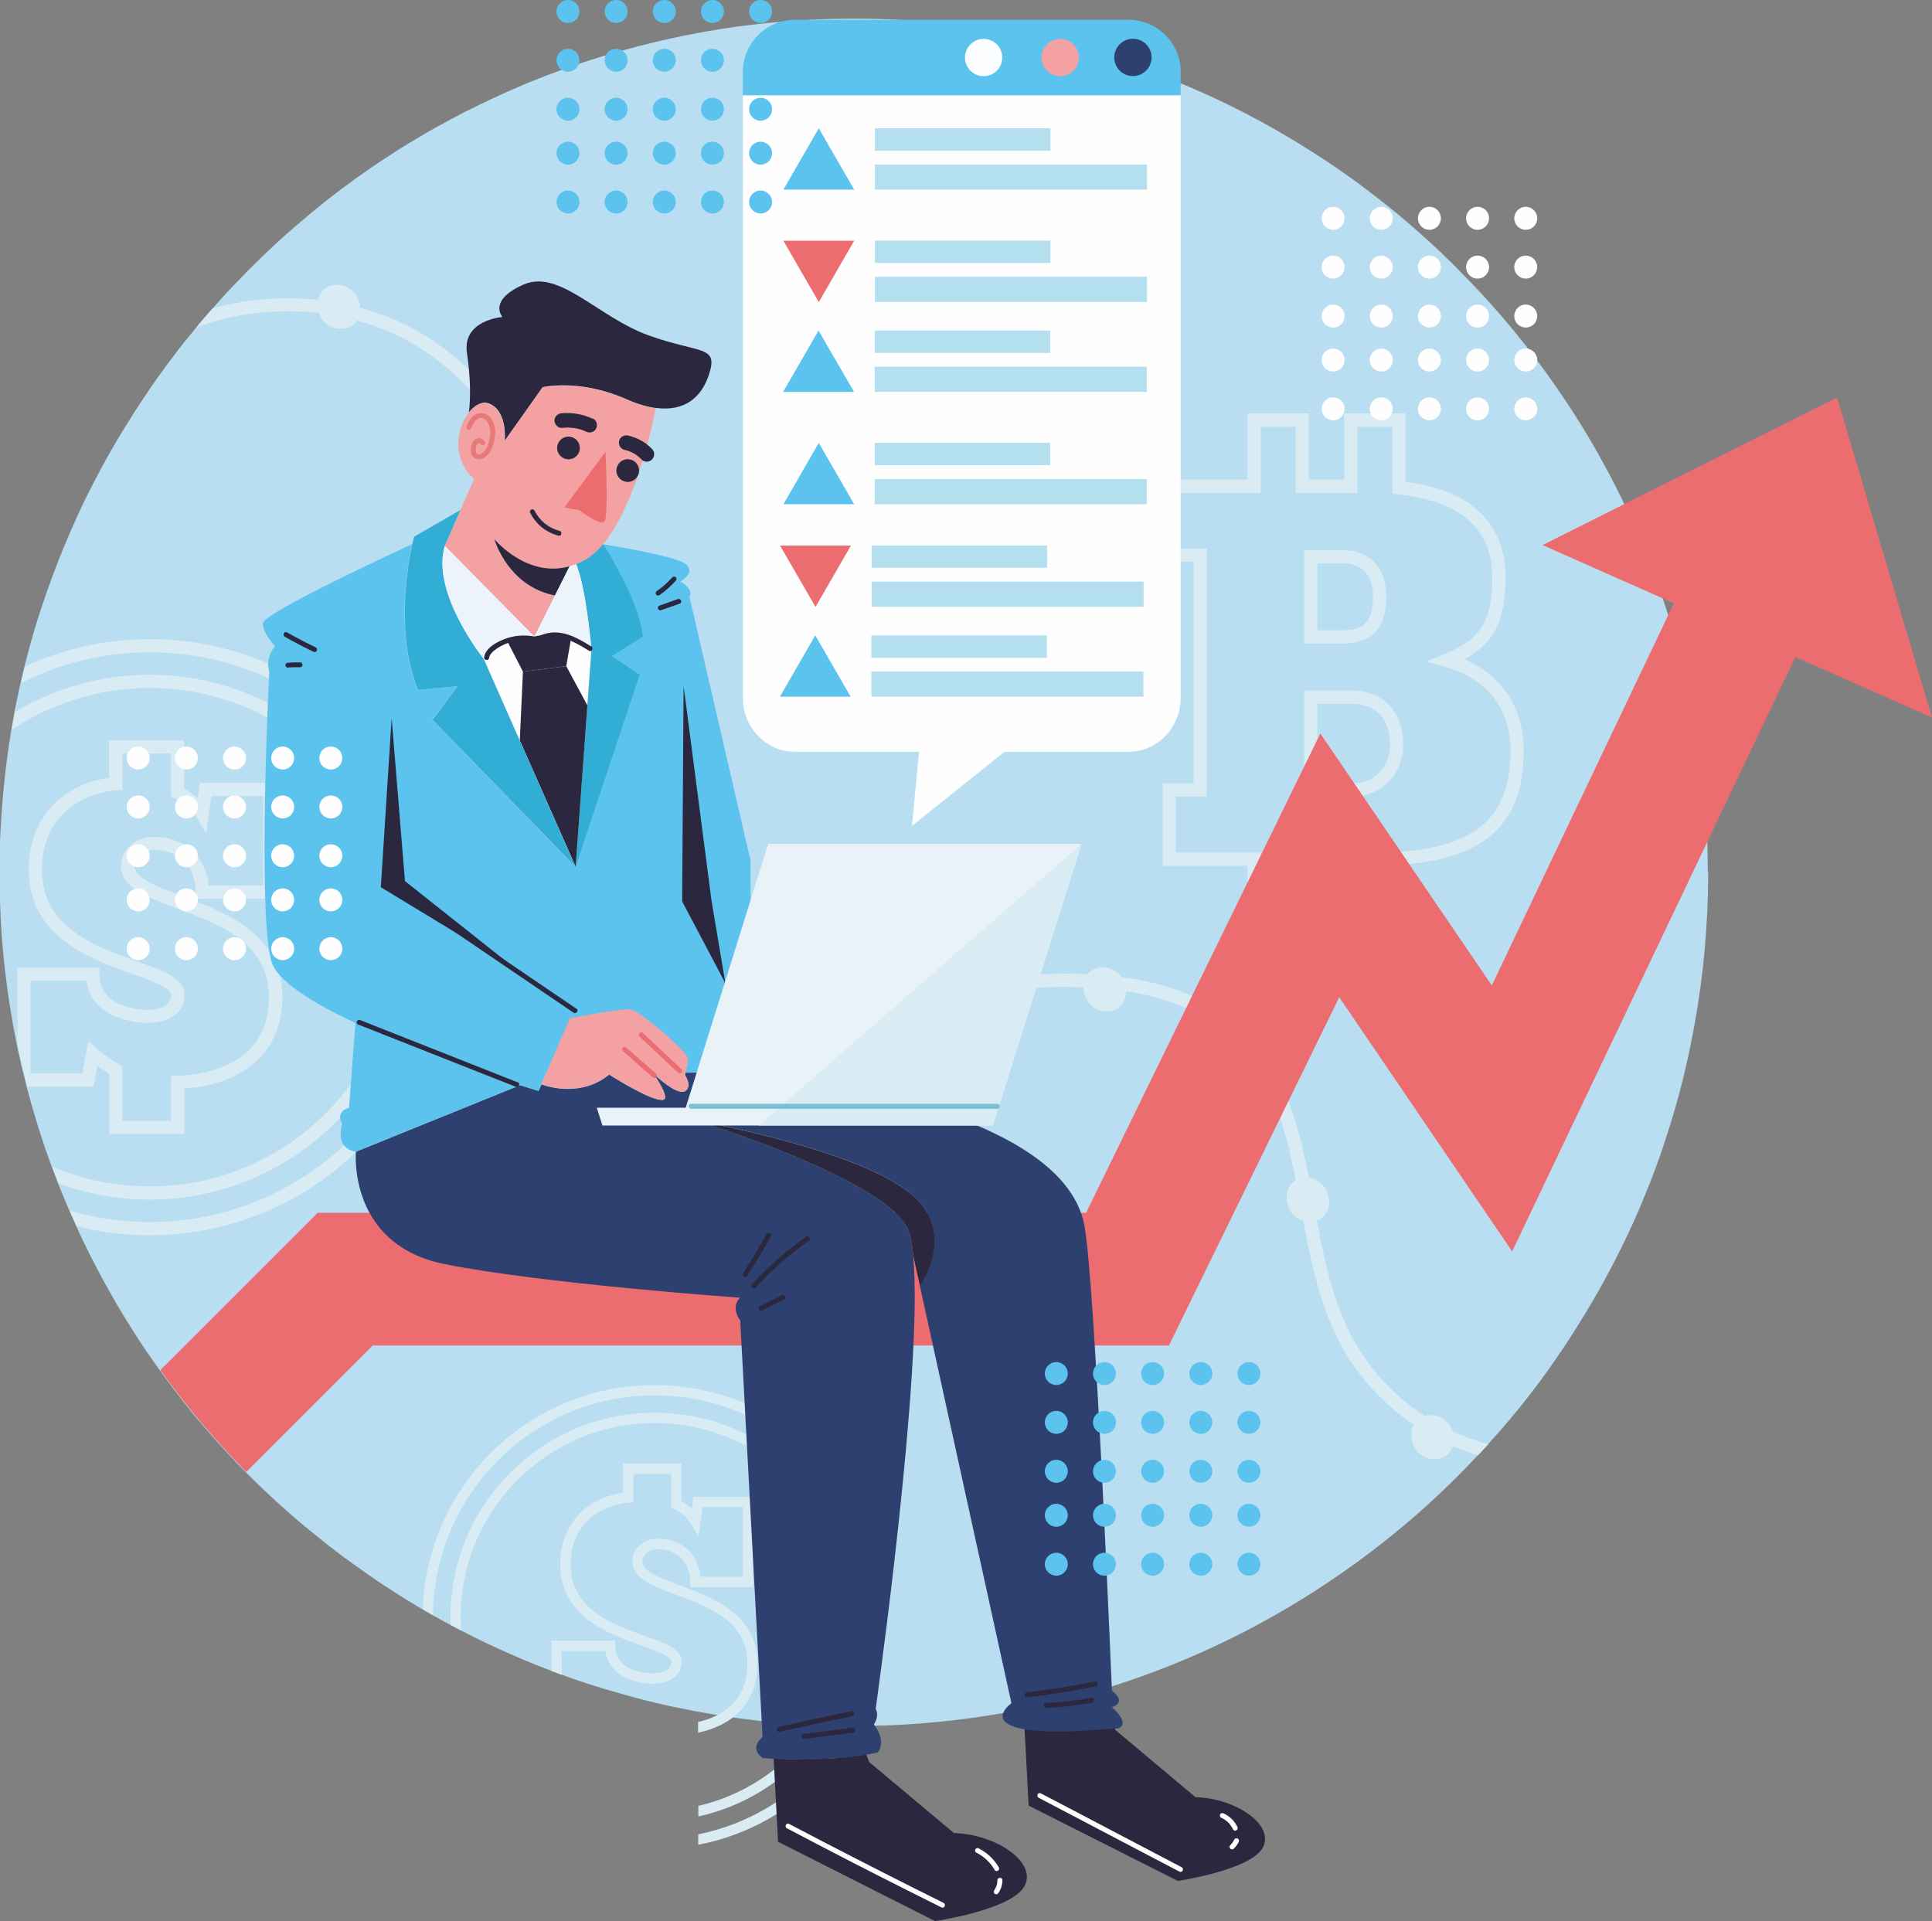<?xml version="1.0" encoding="UTF-8"?>
<!DOCTYPE svg PUBLIC "-//W3C//DTD SVG 1.1//EN" "http://www.w3.org/Graphics/SVG/1.1/DTD/svg11.dtd">
<!-- Creator: CorelDRAW X6 -->
<svg xmlns="http://www.w3.org/2000/svg" xml:space="preserve" width="157.869mm" height="156.993mm" version="1.1" style="shape-rendering:geometricPrecision; text-rendering:geometricPrecision; image-rendering:optimizeQuality; fill-rule:evenodd; clip-rule:evenodd"
viewBox="0 0 14804 14722"
 xmlns:xlink="http://www.w3.org/1999/xlink">
 <rect x="0" y="0" width="14804" height="14722" fill="#808080" stroke="none"/>
 <defs>
  <style type="text/css">
   <![CDATA[
    .fil3 {fill:#2A273E;fill-rule:nonzero}
    .fil6 {fill:#2D406F;fill-rule:nonzero}
    .fil9 {fill:#32AED6;fill-rule:nonzero}
    .fil8 {fill:#5BC3ED;fill-rule:nonzero}
    .fil12 {fill:#7CC0D8;fill-rule:nonzero}
    .fil14 {fill:#B3DFEF;fill-rule:nonzero}
    .fil0 {fill:#BADEF1;fill-rule:nonzero}
    .fil1 {fill:#D9ECF4;fill-rule:nonzero}
    .fil5 {fill:#E87979;fill-rule:nonzero}
    .fil11 {fill:#E9F2F6;fill-rule:nonzero}
    .fil2 {fill:#EB6D6F;fill-rule:nonzero}
    .fil10 {fill:#EDF3FA;fill-rule:nonzero}
    .fil4 {fill:#F3A1A2;fill-rule:nonzero}
    .fil13 {fill:#FCFDFE;fill-rule:nonzero}
    .fil7 {fill:#FEFEFE;fill-rule:nonzero}
   ]]>
  </style>
 </defs>
 <g id="Layer_x0020_1">
  <path class="fil0" d="M13089 6683c0,394 -35,780 -102,1154l-1 7c-9,51 -19,101 -29,151l-2 12c-10,49 -21,99 -32,147l-3 14c-11,49 -23,98 -36,147l-2 9c-26,100 -54,200 -85,298l-3 10c-15,47 -30,93 -45,139l-6 19c-15,45 -31,89 -47,133l-8 22c-16,43 -32,87 -49,129 -3,7 -6,15 -9,22 -17,43 -35,87 -53,130 -2,5 -4,10 -6,15 -18,42 -36,83 -54,124 -2,5 -4,10 -7,15 -19,41 -38,82 -58,123 -4,9 -8,18 -13,27 -19,39 -38,78 -58,116 -5,10 -10,20 -16,31 -19,37 -39,74 -59,111 -6,11 -12,23 -18,34 -20,36 -40,73 -61,108 -6,10 -12,21 -18,31 -19,32 -38,65 -57,97 -7,12 -15,25 -23,37 -19,31 -38,62 -57,92 -7,12 -15,23 -22,35 -21,33 -43,65 -64,98 -9,13 -18,27 -27,40 -21,31 -43,62 -64,93 -10,14 -20,28 -30,42 -22,30 -43,60 -65,90 -10,14 -21,28 -31,42 -18,24 -37,48 -56,72 -14,18 -29,37 -43,55 -17,21 -34,42 -51,63 -16,20 -32,39 -48,58 -18,21 -36,42 -54,63 -13,15 -26,31 -40,46 -22,25 -44,50 -67,75 -14,16 -29,32 -44,48 -22,24 -44,48 -67,72 -15,16 -31,32 -46,48 -16,16 -32,33 -48,49 -22,23 -45,45 -68,68 -14,14 -29,28 -43,42 -25,24 -50,48 -75,72 -14,13 -27,26 -41,38 -26,24 -52,47 -78,71 -14,13 -29,26 -43,38 -19,17 -38,33 -57,49 -22,19 -45,38 -68,57 -20,16 -40,33 -59,49 -11,9 -23,19 -35,28 -32,26 -64,51 -97,76 -10,8 -21,16 -31,24 -34,26 -68,51 -102,76 -10,7 -20,15 -30,22 -36,26 -73,52 -109,77 -1057,734 -2341,1164 -3726,1164 -420,0 -830,-40 -1228,-116 -131,-25 -261,-53 -390,-86l0 0c-35,-9 -69,-18 -103,-28 -15,-4 -29,-8 -44,-12 -31,-9 -62,-18 -94,-27 -17,-5 -35,-10 -52,-15 -30,-9 -60,-19 -90,-28 -18,-6 -35,-11 -53,-17 -30,-10 -59,-20 -89,-30 -18,-6 -35,-12 -53,-19 -29,-10 -58,-21 -87,-32 -18,-7 -35,-13 -53,-20 -29,-11 -59,-22 -88,-34 -15,-6 -30,-12 -45,-18 -109,-45 -217,-92 -323,-142 -10,-5 -20,-9 -30,-14 -29,-14 -57,-28 -86,-42 -16,-8 -32,-16 -48,-24 -27,-14 -54,-28 -81,-42 -17,-9 -35,-18 -52,-27 -26,-14 -51,-28 -77,-42 -18,-10 -36,-20 -54,-30 -25,-14 -50,-28 -75,-43 -18,-10 -35,-21 -53,-31 -25,-15 -49,-30 -74,-45 -18,-11 -35,-22 -53,-33 -24,-15 -48,-30 -72,-46 -17,-11 -34,-22 -51,-33 -24,-16 -49,-32 -73,-49 -7,-5 -14,-10 -21,-15 -54,-37 -107,-75 -160,-113 -18,-13 -35,-25 -53,-38 -21,-16 -42,-32 -63,-48 -18,-14 -37,-28 -55,-42 -21,-16 -41,-32 -61,-49 -18,-15 -36,-29 -55,-44 -20,-16 -40,-33 -60,-49 -18,-15 -37,-31 -55,-46 -19,-17 -39,-33 -58,-50 -18,-16 -36,-32 -54,-48 -19,-17 -37,-33 -56,-50 -18,-17 -37,-34 -55,-51 -18,-17 -36,-33 -53,-50 -20,-19 -39,-38 -59,-57 -16,-15 -31,-31 -47,-46 -34,-34 -67,-68 -100,-102 -13,-14 -26,-28 -39,-42 -21,-22 -42,-44 -62,-67 -15,-16 -29,-33 -44,-49 -18,-21 -37,-41 -55,-62 -15,-17 -29,-34 -44,-51 -18,-21 -35,-42 -53,-62 -14,-17 -29,-35 -43,-52 -17,-21 -34,-42 -51,-64 -14,-17 -28,-35 -41,-53 -17,-22 -35,-45 -52,-67 -13,-17 -26,-34 -38,-51 -18,-25 -36,-49 -54,-74 -11,-15 -22,-31 -33,-46 -22,-31 -43,-62 -65,-93 -7,-10 -14,-19 -20,-29 -28,-41 -55,-83 -82,-125 -7,-10 -13,-21 -20,-32 -20,-32 -40,-64 -60,-96 -9,-15 -18,-30 -27,-45 -17,-28 -34,-56 -50,-85 -10,-17 -19,-33 -28,-50 -15,-27 -31,-54 -46,-82 -9,-17 -19,-34 -28,-51 -15,-28 -30,-56 -44,-84 -9,-17 -17,-33 -26,-50 -15,-29 -30,-59 -44,-89 -8,-16 -15,-31 -23,-47 -16,-33 -31,-66 -46,-99 -6,-13 -12,-25 -17,-38 -42,-93 -82,-187 -120,-283 -3,-8 -6,-16 -9,-23 -15,-40 -31,-79 -45,-119 -5,-13 -10,-27 -15,-40 -13,-35 -25,-69 -37,-104 -5,-15 -10,-31 -15,-46 -11,-33 -22,-67 -33,-100 -5,-16 -10,-32 -15,-49 -10,-34 -20,-67 -30,-101 -5,-16 -9,-32 -14,-48 -10,-35 -19,-71 -29,-107 -4,-14 -8,-28 -11,-42 -10,-40 -20,-81 -30,-122 -2,-10 -5,-19 -7,-28 -24,-103 -45,-207 -64,-311 -1,-7 -2,-14 -3,-20 -8,-44 -15,-89 -22,-134 -2,-13 -4,-27 -6,-40 -6,-38 -11,-77 -16,-115 -2,-16 -4,-32 -6,-48 -5,-37 -9,-73 -13,-110 -2,-17 -3,-33 -5,-50 -4,-37 -7,-74 -10,-111 -1,-16 -3,-32 -4,-49 -3,-39 -5,-78 -7,-117 -1,-14 -2,-28 -2,-43 -2,-45 -4,-91 -5,-136 0,-8 -1,-16 -1,-24 -1,-55 -2,-110 -2,-165 0,-55 1,-109 2,-164 0,-10 1,-19 1,-29 1,-44 3,-87 5,-131 1,-15 2,-30 3,-45 2,-38 4,-76 7,-114 1,-17 3,-34 4,-50 3,-36 6,-72 10,-108 2,-17 3,-35 5,-52 4,-36 8,-73 12,-109 2,-16 4,-32 6,-48 5,-39 11,-78 16,-117 2,-13 4,-25 6,-38 8,-51 16,-102 25,-153l0 0c9,-53 19,-105 30,-157 2,-8 3,-15 5,-22 9,-43 18,-86 28,-128 3,-15 7,-29 10,-44 8,-36 17,-71 26,-107 4,-17 9,-33 13,-49 9,-33 18,-66 27,-99 5,-18 10,-35 15,-53 9,-32 19,-64 29,-96 5,-17 10,-34 16,-51 11,-34 21,-67 33,-100 5,-15 10,-30 15,-45 13,-39 27,-77 41,-116 3,-9 7,-19 10,-28 18,-48 36,-96 55,-144 2,-6 5,-12 7,-18 16,-41 33,-81 50,-121 6,-15 13,-30 19,-45 13,-31 27,-63 41,-94 8,-17 16,-34 23,-51 13,-29 26,-57 40,-86 8,-18 17,-36 26,-53 13,-28 27,-55 41,-82 9,-18 18,-36 27,-53 14,-28 29,-55 44,-83 9,-17 18,-33 27,-50 16,-30 33,-59 50,-89 8,-14 16,-28 24,-42 25,-43 50,-86 76,-128l0 0 2 -3c25,-41 51,-82 77,-123 10,-15 19,-30 29,-45 17,-27 35,-53 52,-79 12,-17 23,-34 35,-52 16,-24 33,-48 49,-71 12,-18 25,-35 37,-52 17,-23 33,-46 50,-69 13,-17 26,-35 39,-52 17,-22 34,-45 51,-67 13,-17 27,-34 40,-51 18,-23 36,-45 55,-68 13,-16 26,-32 39,-47 22,-27 44,-53 67,-79 10,-11 19,-23 29,-34 32,-36 64,-72 96,-108 13,-14 26,-28 38,-42 21,-22 41,-45 63,-67 15,-16 30,-31 45,-46 19,-20 39,-40 58,-60 16,-16 32,-32 48,-48 19,-19 38,-37 57,-56 17,-16 33,-32 50,-48 19,-18 38,-36 58,-54 17,-16 34,-31 51,-47 20,-18 40,-36 61,-54 17,-15 34,-30 51,-44 22,-19 44,-37 66,-56 16,-13 31,-27 47,-40 37,-30 74,-60 111,-90 15,-12 31,-24 46,-36 24,-18 47,-36 71,-54 18,-14 37,-27 56,-41 21,-16 42,-31 64,-47 19,-14 39,-28 58,-41 21,-15 42,-29 63,-44 20,-14 40,-27 60,-40 21,-14 43,-28 64,-42 20,-13 40,-26 60,-39 22,-14 44,-28 66,-41 20,-12 40,-25 61,-37 23,-14 46,-27 69,-41 20,-12 40,-24 60,-35 27,-16 55,-31 83,-46 30,-17 60,-33 90,-49 28,-15 55,-29 83,-44 21,-11 42,-21 63,-31 24,-12 47,-24 71,-35 22,-11 44,-21 65,-31 23,-11 47,-22 70,-33 22,-10 44,-20 67,-30 23,-10 47,-21 71,-31 23,-10 45,-19 68,-29 24,-10 47,-19 71,-29 23,-9 46,-18 69,-27 24,-10 49,-19 74,-28 22,-8 45,-17 67,-25 28,-10 55,-20 83,-29 21,-7 43,-15 64,-22 44,-15 89,-29 134,-43 21,-7 43,-13 64,-19 27,-8 54,-16 82,-24 23,-7 46,-13 69,-19 26,-7 52,-14 78,-21 23,-6 47,-12 71,-18 26,-6 52,-13 78,-19 24,-6 48,-11 72,-17 26,-6 52,-11 78,-17 24,-5 48,-10 72,-15 418,-84 849,-128 1292,-128 963,0 1877,208 2701,581l0 0 2 1c42,19 84,38 125,58 9,4 18,9 26,13 37,18 74,36 111,55l29 15c36,19 72,38 108,57 9,5 18,10 28,15 38,21 76,42 114,64 10,6 19,11 29,17 36,21 72,42 108,64 9,6 18,11 27,17 35,21 69,43 103,64 9,6 18,11 27,17 35,23 70,46 105,69 9,6 18,12 27,18 36,25 72,50 108,75 8,6 17,12 25,18 33,24 66,47 98,72 9,7 18,13 27,20 33,25 65,50 97,75 7,6 15,12 22,17 36,28 72,57 107,86 6,5 13,11 19,16 33,27 65,55 97,82 8,7 15,13 23,20 31,27 62,55 93,83 7,6 14,12 21,19 33,30 65,60 97,90l17 17c33,31 65,63 97,95 6,6 12,12 18,19 30,30 60,61 89,91l18 19c30,32 60,64 90,96 4,5 9,10 13,14 32,36 64,71 96,108 4,5 8,9 12,14 29,34 58,68 87,103l14 17c28,34 56,69 84,104l12 16c30,38 59,76 88,115l6 8c29,38 57,77 85,116l10 15c27,37 53,75 78,113l10 14c27,40 54,80 80,121l4 6c27,43 54,86 81,129l4 7c25,42 50,83 74,125l7 12c24,42 48,85 71,128l4 7c503,927 789,1988 789,3117z"/>
  <path class="fil1" d="M1147 4999c-355,0 -690,85 -986,236 10,-42 20,-85 30,-127 291,-135 615,-210 956,-210 1259,0 2284,1025 2284,2284 0,1259 -1025,2284 -2284,2284 -193,0 -380,-24 -559,-69 -18,-40 -36,-79 -53,-119 194,57 400,87 612,87 1204,0 2183,-979 2183,-2183 0,-1204 -979,-2183 -2183,-2183z"/>
  <path class="fil1" d="M1147 5272c-390,0 -753,118 -1056,319 8,-45 16,-90 24,-135 302,-181 655,-285 1032,-285 1109,0 2011,902 2011,2011 0,1109 -902,2011 -2011,2011 -246,0 -481,-44 -699,-125 -17,-43 -33,-85 -49,-128 230,98 482,152 747,152 1053,0 1910,-857 1910,-1910 0,-1053 -857,-1910 -1910,-1910z"/>
  <path class="fil1" d="M937 8590l373 0 0 -346 50 -1c164,-3 701,-56 701,-602 0,-416 -374,-556 -704,-679 -231,-86 -430,-160 -430,-327 0,-137 129,-222 249,-222 236,0 400,148 422,373l419 0 0 -686 -397 0 -41 288 -73 -124c-36,-60 -92,-109 -167,-145l-29 -14 0 -331 -373 0 0 279 -47 3c-211,15 -569,161 -569,609 0,443 404,587 729,703 204,73 364,130 364,256 0,135 -111,215 -296,215 -265,-14 -430,-133 -455,-323l-430 0 0 710 398 0 46 -248 67 59c54,47 108,86 166,118l26 14 0 420zm-728 -262c-28,-109 -54,-218 -76,-329l0 -583 629 0 0 51c0,221 225,265 359,272 70,0 192,-15 192,-114 0,-55 -151,-109 -297,-161 -317,-113 -796,-284 -796,-798 0,-436 302,-664 616,-705l0 -288 576 0 0 370c39,21 74,46 104,74l17 -118 586 0 0 888 -619 0 0 -51c0,-196 -127,-323 -323,-323 -60,0 -148,38 -148,121 0,96 169,159 364,232 325,121 770,287 770,774 0,485 -379,679 -750,701l0 349 -576 0 0 -462c-31,-18 -61,-38 -90,-60l-29 159 -508 0z"/>
  <path class="fil1" d="M10094 4830l199 0c20,0 37,-1 52,-3 126,-15 176,-88 176,-261 0,-134 -66,-226 -177,-244 -13,-3 -27,-4 -42,-4l-207 0 0 512zm199 101l-300 0 0 -714 308 0c21,0 41,2 60,5 160,26 261,158 261,343 0,142 -27,334 -264,362 -19,3 -40,4 -64,4zm-199 1072l276 0c139,0 281,-103 281,-301 0,-194 -109,-309 -293,-309l-264 0 0 610zm276 101l-377 0 0 -812 365 0c239,0 394,161 394,410 0,261 -197,402 -382,402zm31 937l268 0 0 -510 47 -3c601,-41 858,-272 858,-773 0,-441 -315,-594 -503,-646l-144 -40 139 -56c279,-111 369,-254 369,-587 0,-373 -243,-587 -721,-637l-45 -5 0 -513 -268 0 0 507 -473 0 0 -507 -268 0 0 507 -650 0 0 426 237 0 0 1900 -237 0 0 430 650 0 0 507 268 0 0 -507 473 0 0 507zm369 101l-470 0 0 -507 -271 0 0 507 -470 0 0 -507 -650 0 0 -633 237 0 0 -1698 -237 0 0 -629 650 0 0 -507 470 0 0 507 271 0 0 -507 470 0 0 524c632,82 766,442 766,733 0,326 -85,503 -316,627 291,124 455,374 455,702 0,546 -280,816 -905,870l0 517z"/>
  <path class="fil1" d="M11326 11152c-454,-133 -851,-456 -1068,-877 -160,-312 -226,-671 -290,-1018 -90,-494 -176,-961 -514,-1289 -321,-311 -812,-437 -1546,-397 -92,5 -185,12 -279,18 -472,33 -961,68 -1412,-97 -540,-197 -1006,-688 -1313,-1382 -164,-370 -276,-764 -384,-1146 -64,-226 -130,-459 -206,-684 -250,-738 -581,-1247 -1012,-1557 -510,-366 -1208,-430 -1796,-216 40,-49 82,-97 124,-144 583,-160 1240,-74 1732,278 449,322 793,848 1049,1606 77,227 144,462 208,689 107,378 218,769 379,1132 296,669 742,1141 1256,1328 430,157 908,124 1370,91 94,-7 187,-13 280,-18 480,-26 1172,-10 1622,425 361,350 454,855 543,1343 62,340 127,691 280,990 212,412 607,724 1055,840 -25,28 -51,56 -77,84z"/>
  <path class="fil1" d="M2582 2183c-217,0 -186,336 29,336 217,0 186,-336 -29,-336z"/>
  <path class="fil1" d="M10007 9026c-217,0 -186,336 29,336 217,0 186,-336 -29,-336z"/>
  <path class="fil1" d="M10963 10845c-217,0 -186,336 29,336 217,0 186,-336 -29,-336z"/>
  <path class="fil1" d="M8451 7414c-217,0 -186,336 29,336 217,0 186,-336 -29,-336z"/>
  <path class="fil1" d="M5001 6120c-217,0 -186,336 29,336 217,0 186,-336 -29,-336z"/>
  <path class="fil1" d="M5016 10693c-932,0 -1691,755 -1698,1685 -26,-15 -52,-30 -78,-45 31,-953 816,-1719 1776,-1719 980,0 1777,797 1777,1777 0,866 -622,1589 -1443,1746l0 -80c777,-156 1364,-843 1364,-1665 0,-937 -762,-1699 -1699,-1699z"/>
  <path class="fil1" d="M5016 10905c-819,0 -1486,667 -1486,1486 0,35 1,69 4,104 -27,-14 -54,-28 -81,-43 -1,-20 -1,-41 -1,-61 0,-863 702,-1565 1565,-1565 863,0 1565,702 1565,1565 0,748 -528,1375 -1231,1529l0 -81c659,-152 1152,-744 1152,-1448 0,-819 -667,-1486 -1486,-1486z"/>
  <path class="fil1" d="M5350 13196c168,-39 377,-147 377,-448 0,-324 -291,-432 -548,-528 -179,-67 -334,-125 -334,-255 0,-107 101,-173 194,-173 184,0 312,115 328,291l326 0 0 -534 -309 0 -32 224 -57 -96c-28,-47 -71,-85 -130,-113l-22 -11 0 -258 -290 0 0 217 -37 3c-164,12 -443,125 -443,474 0,345 315,457 567,547 158,56 283,101 283,199 0,105 -86,168 -230,168 -206,-11 -335,-104 -354,-251l-335 0 0 182c-26,-10 -53,-19 -79,-29l0 -232 490 0 0 39c0,172 175,207 279,212 55,0 150,-12 150,-89 0,-43 -117,-85 -231,-125 -247,-88 -620,-221 -620,-621 0,-339 235,-517 479,-549l0 -224 448 0 0 288c31,17 58,36 81,58l13 -91 456 0 0 691 -482 0 0 -39c0,-153 -99,-251 -251,-251 -46,0 -115,30 -115,94 0,75 131,124 283,181 253,94 599,224 599,602 0,322 -213,479 -455,529l0 -81z"/>
  <path class="fil2" d="M14804 5499l-1047 -464 -2170 4555 -1325 -1948 -1305 2669 -6101 0 -969 969c-239,-242 -459,-503 -659,-780l1206 -1206 5888 0 1795 -3673 1314 1931 1395 -2929 -1006 -446 2257 -1131 727 2453z"/>
  <path class="fil3" d="M5026 3127c-67,-9 -144,-31 -229,-69 -363,-159 -639,-91 -639,-91l-290 410c0,0 23,-232 -124,-286 -48,-18 -106,12 -151,69 15,-123 11,-281 -15,-455 -37,-253 272,-276 272,-276 0,0 -115,-126 161,-248 276,-122 571,251 964,391 393,140 532,72 457,300 -58,175 -187,283 -406,254z"/>
  <path class="fil4" d="M4414 4324c-17,6 -33,12 -50,17 -321,89 -563,-193 -576,-208 7,23 114,364 464,431l-158 315 -686 -695 120 -275 104 -238c-176,-164 -132,-392 -40,-509 46,-57 103,-87 151,-69 147,54 124,286 124,286l290 -410c0,0 276,-68 639,91 86,37 162,60 229,69 -32,161 -162,754 -405,1043 0,0 0,0 0,0 0,0 0,0 0,0 -44,53 -93,96 -145,124 -21,11 -41,21 -62,29z"/>
  <path class="fil3" d="M4364 4340l-112 223c-350,-67 -458,-409 -464,-431 13,15 255,297 576,208z"/>
  <path class="fil2" d="M4640 3464c0,0 21,467 -4,524 -26,57 -196,-78 -196,-78l-116 -21 315 -426z"/>
  <path class="fil5" d="M3728 3177c-29,-18 -64,-14 -92,4 -31,20 -47,55 -61,87 -10,22 24,38 34,16 11,-24 22,-51 43,-68 22,-17 47,-18 68,1 45,42 42,106 28,160 -6,24 -14,49 -28,70 -11,17 -32,38 -54,35 -24,-3 -22,-35 -19,-52 2,-11 6,-25 16,-31 5,-3 15,-5 18,1 10,22 45,9 35,-13 -11,-25 -39,-34 -64,-25 -27,10 -40,41 -43,68 -4,26 -1,56 19,74 22,21 55,18 81,4 53,-30 72,-97 82,-153 11,-63 -3,-143 -62,-179z"/>
  <path class="fil3" d="M4286 4068c-81,-21 -152,-78 -189,-153 -4,-9 -14,-15 -24,-11 -9,3 -16,15 -11,24 43,88 123,153 218,177 24,6 30,-31 7,-37z"/>
  <path class="fil3" d="M4541 3209c-75,-35 -158,-50 -241,-42 -29,3 -55,31 -51,61 4,30 30,54 61,51 9,-1 18,-1 27,-2 2,0 26,-1 27,0 -9,0 -10,0 -4,0 1,0 3,0 4,0 5,0 10,1 15,1 8,1 16,2 25,3 8,1 16,3 24,5 5,1 10,2 15,4 3,1 9,1 11,3 -8,-3 -9,-3 -3,-1 1,0 2,1 4,1 5,2 10,3 14,5 8,3 16,7 25,11 27,13 63,1 75,-27 12,-28 2,-62 -27,-75z"/>
  <path class="fil3" d="M5013 3477c-1,-5 -2,-10 -3,-15 -4,-9 -9,-17 -17,-24 -49,-52 -115,-86 -184,-101 -29,-6 -62,16 -66,45 -4,31 14,59 45,66 7,2 15,4 22,6 21,7 40,16 59,28 18,12 35,27 51,43 9,10 28,14 41,13 14,-1 30,-9 38,-20 9,-12 15,-26 13,-41z"/>
  <path class="fil3" d="M4443 3433c0,48 -39,87 -87,87 -48,0 -87,-39 -87,-87 0,-48 39,-87 87,-87 48,0 87,39 87,87z"/>
  <path class="fil3" d="M4897 3606c0,48 -39,87 -87,87 -48,0 -87,-39 -87,-87 0,-48 39,-87 87,-87 48,0 87,39 87,87z"/>
  <path class="fil6" d="M7851 13252c-18,-3 -36,-6 -52,-11 -230,-60 -49,-189 -49,-189l-702 -3200c0,0 301,-414 -80,-714 -420,-332 -1573,-540 -1619,-548 51,16 1354,426 1591,796 28,43 46,124 57,234l0 2c83,860 -287,3473 -287,3473 31,59 -14,119 -14,119 105,143 28,216 28,216 -28,6 -57,12 -87,17 -268,45 -567,38 -710,31 -53,-3 -84,-5 -84,-5 -108,-80 0,-161 0,-161l-171 -3192c-80,-115 0,-175 0,-175 0,0 -1522,-108 -2266,-258 -744,-150 -679,-861 -679,-861l1259 -510c88,28 141,44 141,44l22 -50c0,0 286,116 519,-75 0,0 327,210 414,194 41,-8 -9,-103 -73,-200 11,10 223,216 263,106 9,-26 -1,-60 -24,-98 2,-4 4,-10 6,-17l498 0c0,0 2384,210 2558,1175 83,456 210,3562 210,3562 0,0 122,84 0,126 0,0 140,115 54,161 0,0 -11,1 -30,3 -107,10 -479,42 -692,8z"/>
  <path class="fil3" d="M6969 9139c381,300 80,714 80,714l-51 -230 0 -2c-11,-110 -29,-191 -57,-234 -237,-370 -1540,-780 -1591,-796 46,8 1199,216 1619,548z"/>
  <path class="fil3" d="M6176 9477c-151,107 -291,230 -415,367 -16,18 13,42 29,24 122,-135 259,-255 408,-360 20,-14 -2,-45 -22,-31z"/>
  <path class="fil3" d="M5873 9460c-56,100 -115,198 -178,294 -13,20 16,45 29,24 65,-99 126,-199 183,-303 12,-21 -22,-37 -34,-16z"/>
  <path class="fil3" d="M6016 9936c-3,-9 -15,-16 -24,-11l-168 84c-9,5 -15,14 -11,24 3,9 15,16 24,11 56,-28 112,-56 168,-84 9,-5 15,-14 11,-24z"/>
  <path class="fil3" d="M9160 13772c311,9 610,214 516,387 -94,173 -651,255 -651,255l-1143 -577 -31 -585c213,35 585,3 692,-8l2 12 615 516z"/>
  <path class="fil3" d="M7307 14047c327,9 642,225 543,407 -99,182 -685,268 -685,268l-1203 -608 -34 -637c142,7 441,14 710,-31l22 57 648 543z"/>
  <path class="fil7" d="M7653 14310c-36,-63 -91,-114 -155,-146 -22,-11 -38,23 -16,34 59,29 108,76 140,133 5,9 19,10 26,4 9,-6 10,-17 5,-26z"/>
  <path class="fil7" d="M7659 14391c-11,1 -17,10 -17,20 0,2 0,3 0,5 0,1 0,3 0,3 0,4 -1,7 -1,10 -1,4 -1,8 -2,12 0,1 -1,3 -1,4 0,0 0,2 -1,3 -2,7 -5,14 -9,21 -2,3 -3,6 -5,9 0,1 -1,1 -1,2 0,0 0,0 0,0 -1,2 -2,3 -3,5 -6,8 -6,20 2,27 8,6 20,6 27,-2 22,-30 33,-66 33,-103 0,-10 -11,-18 -20,-17z"/>
  <path class="fil7" d="M9484 14005c-22,-48 -61,-88 -110,-109 -9,-4 -21,-1 -25,9 -4,9 -1,21 9,25 5,2 11,5 16,8 2,1 5,3 7,4 1,0 2,1 2,2 1,0 1,1 2,1 10,7 19,14 27,22 2,2 4,4 6,6 0,0 0,0 0,0 0,0 0,0 0,0 1,1 2,2 3,4 4,4 7,9 10,13 3,5 6,9 9,14 1,1 2,3 2,4 0,1 3,5 1,1 1,3 3,6 4,8 4,9 14,15 24,11 9,-4 16,-15 11,-24z"/>
  <path class="fil7" d="M9492 14099c-2,-4 -5,-9 -10,-10 -9,-4 -21,-1 -25,9 -3,6 -6,12 -9,17 -6,9 -13,17 -20,24l1 -1c-4,3 -6,7 -7,12 -1,5 0,11 3,14 3,4 7,7 12,8 5,1 11,0 14,-3 17,-15 32,-34 41,-55 2,-5 2,-10 1,-15z"/>
  <path class="fil7" d="M9054 14309c-279,-147 -559,-293 -838,-440l-241 -126c-22,-11 -38,23 -16,34 279,147 559,293 838,440l241 126c22,11 38,-23 16,-34z"/>
  <path class="fil7" d="M7231 14583c-310,-154 -618,-311 -925,-470 -87,-45 -173,-91 -260,-136 -22,-11 -38,23 -16,34 306,161 613,320 922,475 87,44 175,88 262,131 22,11 38,-23 16,-34z"/>
  <path class="fil3" d="M6527 13113c-186,38 -373,78 -558,120 -23,5 -20,43 3,38 186,-41 372,-81 558,-120 23,-5 20,-42 -3,-38z"/>
  <path class="fil3" d="M6533 13240c-125,16 -251,32 -376,48 -24,3 -21,41 3,38 125,-16 251,-32 376,-48 24,-3 21,-41 -3,-38z"/>
  <path class="fil3" d="M8391 12886c-173,34 -348,61 -523,83 -24,3 -21,41 3,38 175,-22 350,-49 523,-83 24,-5 21,-42 -3,-38z"/>
  <path class="fil3" d="M8363 13011c-115,21 -232,34 -349,39 -24,1 -21,39 3,38 117,-5 233,-18 349,-39 24,-4 21,-42 -3,-38z"/>
  <path class="fil7" d="M4531 4986l-121 1655 -704 -1592c44,-84 108,-130 171,-153 109,-41 216,-18 216,-18 0,0 128,-37 280,18 50,18 104,47 156,90z"/>
  <path class="fil8" d="M5751 6579l0 1640 -1564 0 -40 91 -22 50c0,0 -52,-15 -141,-44l-1259 510c-167,-31 -103,-210 -103,-210 -55,-107 52,-125 52,-125l50 -651c-336,-157 -610,-329 -647,-480 -105,-422 -14,-2212 -14,-2212 -33,-115 45,-196 45,-196 0,0 -92,-92 -94,-175 -2,-81 1125,-598 1142,-606 -37,173 -126,700 45,1115l304 -28 -193 258 1095 1124 491 -1470 -213 -143 237 -150c-32,-286 -295,-691 -305,-707 0,0 0,0 0,0 0,0 0,0 0,0 18,3 543,86 633,150 92,65 -37,136 -37,136 0,0 108,58 70,117l464 2004z"/>
  <polygon class="fil8" points="3955,7428 3103,6752 3001,5505 2918,6799 "/>
  <polygon class="fil3" points="5452,6902 5673,8219 5552,8219 5552,7523 5227,6908 5238,5256 "/>
  <path class="fil4" d="M5008 8227c64,98 114,193 73,200 -86,16 -414,-194 -414,-194 -233,191 -519,75 -519,75l219 -505c0,0 391,-76 462,-68 71,8 430,317 440,372 6,35 -6,82 -16,110 -2,7 -5,12 -6,17 23,37 34,72 24,98 -40,111 -253,-95 -263,-106z"/>
  <path class="fil9" d="M4926 4878l-237 150 213 143 -491 1470 90 -1235 31 -420c0,0 -39,-476 -118,-663 20,-8 41,-17 62,-29 52,-28 101,-71 145,-124 11,16 273,421 305,707z"/>
  <path class="fil10" d="M4531 4986c-52,-44 -106,-72 -156,-90 -153,-55 -280,-18 -280,-18l158 -315 112 -223c17,-5 33,-10 50,-17 78,187 118,663 118,663z"/>
  <polygon class="fil3" points="4339,5105 4501,5406 4411,6642 3983,5674 4007,5147 "/>
  <path class="fil9" d="M3159 4171c8,-37 14,-58 14,-58l355 -205 0 0 -120 275c-109,361 298,866 298,866l276 625 427 967 -1095 -1125 193 -258 -304 28c-171,-415 -82,-942 -45,-1115l0 0z"/>
  <path class="fil3" d="M4375 4896l-36 209 -332 42 -129 -251c109,-41 216,-18 216,-18 0,0 128,-37 280,18z"/>
  <path class="fil10" d="M4094 4878c0,0 -107,-23 -216,18 -63,24 -127,69 -171,153 0,0 -407,-505 -298,-866l686 695z"/>
  <polygon class="fil3" points="3103,6752 3955,7428 2918,6799 3001,5505 "/>
  <path class="fil3" d="M2419 4961c-74,-36 -148,-74 -220,-115 -21,-12 -37,22 -16,34 72,41 145,79 220,115 22,11 38,-24 16,-34z"/>
  <path class="fil3" d="M2303 5077c-33,-2 -66,-1 -99,2 -10,1 -18,10 -17,20 1,10 10,18 20,17 15,-2 31,-3 46,-3 7,0 15,0 22,0 4,0 7,0 11,0 1,0 2,0 4,0 1,0 1,0 1,0 0,0 0,0 1,0 1,0 2,0 4,0 5,0 10,0 14,-3 4,-3 7,-7 8,-12 1,-9 -5,-21 -15,-22z"/>
  <path class="fil3" d="M5178 4423c-8,-7 -20,-5 -27,2 -36,40 -74,74 -119,105 -8,6 -10,18 -5,26 6,8 18,10 26,5 46,-32 88,-70 126,-112 7,-8 5,-20 -2,-27z"/>
  <path class="fil3" d="M5195 4591c-47,17 -95,33 -142,50 -23,8 -10,43 13,35 47,-17 95,-34 142,-50 23,-8 10,-43 -13,-35z"/>
  <path class="fil3" d="M4529 4953c-72,-44 -147,-90 -232,-103 -72,-12 -134,6 -195,37 -2,-4 -6,-8 -12,-9 -74,-15 -152,-8 -223,19 -61,23 -146,68 -157,139 -4,24 33,31 37,7 5,-31 31,-52 56,-70 27,-19 57,-34 88,-45 55,-19 113,-24 170,-16 -12,14 8,38 26,27 32,-19 65,-38 102,-48 38,-10 79,-9 118,-1 75,16 142,58 207,97 21,13 37,-22 16,-34z"/>
  <path class="fil3" d="M3968 8295c-314,-124 -628,-248 -941,-372 -89,-35 -178,-70 -267,-106 -22,-9 -39,25 -16,34 314,124 628,248 941,372 89,35 178,70 267,105 22,9 39,-25 16,-34z"/>
  <path class="fil3" d="M4418 7731c-354,-241 -709,-481 -1063,-722 -100,-68 -200,-136 -300,-204 -20,-14 -44,15 -24,29 354,241 709,481 1063,722 100,68 200,136 300,204 20,14 44,-15 24,-29z"/>
  <path class="fil2" d="M5027 8228c-76,-67 -153,-134 -229,-201 -18,-16 -42,13 -24,29 76,67 153,134 229,201 18,16 42,-13 24,-29z"/>
  <path class="fil2" d="M5220 8192c-98,-92 -196,-184 -294,-276 -18,-17 -42,12 -24,29 98,92 196,184 294,276 18,17 42,-12 24,-29z"/>
  <polygon class="fil11" points="4616,8625 7608,8625 8287,6467 5886,6467 5254,8489 4573,8489 "/>
  <polygon class="fil1" points="8287,6467 5814,8625 7608,8625 "/>
  <path class="fil12" d="M7639 8459l-2345 0c-26,0 -22,38 4,38l2345 0c26,0 22,-38 -4,-38z"/>
  <path class="fil8" d="M9047 550l0 181 -3355 0 0 -181c0,-219 179,-398 398,-398l2559 0c219,0 398,179 398,398z"/>
  <path class="fil6" d="M8824 440c0,79 -64,143 -143,143 -79,0 -143,-64 -143,-143 0,-79 64,-143 143,-143 79,0 143,64 143,143z"/>
  <path class="fil4" d="M8267 441c0,79 -64,143 -143,143 -79,0 -143,-64 -143,-143 0,-79 64,-143 143,-143 79,0 143,64 143,143z"/>
  <path class="fil13" d="M7680 441c0,79 -64,143 -143,143 -79,0 -143,-64 -143,-143 0,-79 64,-143 143,-143 79,0 143,64 143,143z"/>
  <path class="fil7" d="M9047 731l0 4616c0,228 -179,414 -398,414l-952 0 -709 568 54 -568 -952 0c-219,0 -398,-186 -398,-414l0 -4616 3355 0z"/>
  <polygon class="fil8" points="6274,983 6003,1453 6545,1453 "/>
  <polygon class="fil2" points="6274,2315 6545,1845 6003,1845 "/>
  <polygon class="fil14" points="6704,1155 8049,1155 8049,983 6704,983 "/>
  <polygon class="fil14" points="6704,1453 8789,1453 8789,1261 6704,1261 "/>
  <polygon class="fil14" points="6704,2015 8049,2015 8049,1844 6704,1844 "/>
  <polygon class="fil14" points="6704,2314 8789,2314 8789,2121 6704,2121 "/>
  <polygon class="fil8" points="6272,2533 6001,3003 6544,3003 "/>
  <polygon class="fil8" points="6274,3394 6003,3864 6545,3864 "/>
  <polygon class="fil14" points="6702,2705 8047,2705 8047,2533 6702,2533 "/>
  <polygon class="fil14" points="6702,3003 8787,3003 8787,2810 6702,2810 "/>
  <polygon class="fil14" points="6702,3565 8047,3565 8047,3394 6702,3394 "/>
  <polygon class="fil14" points="6702,3864 8787,3864 8787,3671 6702,3671 "/>
  <polygon class="fil2" points="6249,4651 6520,4181 5977,4181 "/>
  <polygon class="fil14" points="6679,4351 8023,4351 8023,4180 6679,4180 "/>
  <polygon class="fil14" points="6679,4650 8763,4650 8763,4457 6679,4457 "/>
  <polygon class="fil8" points="6247,4869 5976,5339 6518,5339 "/>
  <polygon class="fil14" points="6677,5041 8022,5041 8022,4869 6677,4869 "/>
  <polygon class="fil14" points="6677,5339 8761,5339 8761,5146 6677,5146 "/>
  <path class="fil8" d="M8182 11612c0,48 -39,88 -88,88 -48,0 -88,-39 -88,-88 0,-49 39,-88 88,-88 48,0 88,39 88,88z"/>
  <path class="fil8" d="M8551 11612c0,48 -39,88 -88,88 -49,0 -88,-39 -88,-88 0,-49 39,-88 88,-88 49,0 88,39 88,88z"/>
  <path class="fil8" d="M8920 11612c0,48 -39,88 -88,88 -49,0 -88,-39 -88,-88 0,-49 39,-88 88,-88 48,0 88,39 88,88z"/>
  <path class="fil8" d="M9289 11612c0,48 -39,88 -88,88 -48,0 -88,-39 -88,-88 0,-49 39,-88 88,-88 49,0 88,39 88,88z"/>
  <path class="fil8" d="M9658 11612c0,48 -39,88 -88,88 -49,0 -88,-39 -88,-88 0,-49 39,-88 88,-88 48,0 88,39 88,88z"/>
  <path class="fil8" d="M8182 11987c0,48 -39,88 -88,88 -48,0 -88,-39 -88,-88 0,-49 39,-88 88,-88 48,0 88,39 88,88z"/>
  <path class="fil8" d="M8551 11987c0,48 -39,88 -88,88 -49,0 -88,-39 -88,-88 0,-49 39,-88 88,-88 49,0 88,39 88,88z"/>
  <path class="fil8" d="M8920 11987c0,48 -39,88 -88,88 -49,0 -88,-39 -88,-88 0,-49 39,-88 88,-88 48,0 88,39 88,88z"/>
  <path class="fil8" d="M9289 11987c0,48 -39,88 -88,88 -48,0 -88,-39 -88,-88 0,-49 39,-88 88,-88 49,0 88,39 88,88z"/>
  <path class="fil8" d="M9658 11987c0,48 -39,88 -88,88 -49,0 -88,-39 -88,-88 0,-49 39,-88 88,-88 48,0 88,39 88,88z"/>
  <path class="fil8" d="M8182 10526c0,48 -39,88 -88,88 -48,0 -88,-39 -88,-88 0,-49 39,-88 88,-88 48,0 88,39 88,88z"/>
  <path class="fil8" d="M8551 10526c0,48 -39,88 -88,88 -49,0 -88,-39 -88,-88 0,-49 39,-88 88,-88 49,0 88,39 88,88z"/>
  <path class="fil8" d="M8920 10526c0,48 -39,88 -88,88 -49,0 -88,-39 -88,-88 0,-49 39,-88 88,-88 48,0 88,39 88,88z"/>
  <path class="fil8" d="M9289 10526c0,48 -39,88 -88,88 -48,0 -88,-39 -88,-88 0,-49 39,-88 88,-88 49,0 88,39 88,88z"/>
  <path class="fil8" d="M9658 10526c0,48 -39,88 -88,88 -49,0 -88,-39 -88,-88 0,-49 39,-88 88,-88 48,0 88,39 88,88z"/>
  <path class="fil8" d="M8182 10900c0,49 -39,88 -88,88 -48,0 -88,-39 -88,-88 0,-48 39,-88 88,-88 48,0 88,39 88,88z"/>
  <path class="fil8" d="M8551 10900c0,49 -39,88 -88,88 -49,0 -88,-39 -88,-88 0,-48 39,-88 88,-88 49,0 88,39 88,88z"/>
  <path class="fil8" d="M8920 10900c0,49 -39,88 -88,88 -49,0 -88,-39 -88,-88 0,-48 39,-88 88,-88 48,0 88,39 88,88z"/>
  <path class="fil8" d="M9289 10900c0,49 -39,88 -88,88 -48,0 -88,-39 -88,-88 0,-48 39,-88 88,-88 49,0 88,39 88,88z"/>
  <path class="fil8" d="M9658 10900c0,49 -39,88 -88,88 -49,0 -88,-39 -88,-88 0,-48 39,-88 88,-88 48,0 88,39 88,88z"/>
  <path class="fil8" d="M8182 11275c0,49 -39,88 -88,88 -48,0 -88,-39 -88,-88 0,-48 39,-88 88,-88 48,0 88,39 88,88z"/>
  <path class="fil8" d="M8551 11275c0,49 -39,88 -88,88 -49,0 -88,-39 -88,-88 0,-48 39,-88 88,-88 49,0 88,39 88,88z"/>
  <path class="fil8" d="M8920 11275c0,49 -39,88 -88,88 -49,0 -88,-39 -88,-88 0,-48 39,-88 88,-88 48,0 88,39 88,88z"/>
  <path class="fil8" d="M9289 11275c0,49 -39,88 -88,88 -48,0 -88,-39 -88,-88 0,-48 39,-88 88,-88 49,0 88,39 88,88z"/>
  <path class="fil8" d="M9658 11275c0,49 -39,88 -88,88 -49,0 -88,-39 -88,-88 0,-48 39,-88 88,-88 48,0 88,39 88,88z"/>
  <path class="fil7" d="M1147 6896c0,49 -39,88 -88,88 -48,0 -88,-39 -88,-88 0,-49 39,-88 88,-88 48,0 88,39 88,88z"/>
  <path class="fil7" d="M1516 6896c0,49 -39,88 -88,88 -48,0 -88,-39 -88,-88 0,-49 39,-88 88,-88 48,0 88,39 88,88z"/>
  <path class="fil7" d="M1885 6896c0,49 -39,88 -88,88 -49,0 -88,-39 -88,-88 0,-49 39,-88 88,-88 48,0 88,39 88,88z"/>
  <path class="fil7" d="M2254 6896c0,49 -39,88 -88,88 -48,0 -88,-39 -88,-88 0,-49 39,-88 88,-88 49,0 88,39 88,88z"/>
  <path class="fil7" d="M2623 6896c0,49 -39,88 -88,88 -49,0 -88,-39 -88,-88 0,-49 39,-88 88,-88 49,0 88,39 88,88z"/>
  <path class="fil7" d="M1147 7270c0,49 -39,88 -88,88 -48,0 -88,-39 -88,-88 0,-49 39,-88 88,-88 48,0 88,39 88,88z"/>
  <path class="fil7" d="M1516 7270c0,49 -39,88 -88,88 -48,0 -88,-39 -88,-88 0,-49 39,-88 88,-88 48,0 88,39 88,88z"/>
  <path class="fil7" d="M1885 7270c0,49 -39,88 -88,88 -49,0 -88,-39 -88,-88 0,-49 39,-88 88,-88 48,0 88,39 88,88z"/>
  <path class="fil7" d="M2254 7270c0,49 -39,88 -88,88 -48,0 -88,-39 -88,-88 0,-49 39,-88 88,-88 49,0 88,39 88,88z"/>
  <path class="fil7" d="M2623 7270c0,49 -39,88 -88,88 -49,0 -88,-39 -88,-88 0,-49 39,-88 88,-88 49,0 88,39 88,88z"/>
  <path class="fil7" d="M1147 5809c0,49 -39,88 -88,88 -48,0 -88,-39 -88,-88 0,-49 39,-88 88,-88 48,0 88,39 88,88z"/>
  <path class="fil7" d="M1516 5809c0,49 -39,88 -88,88 -48,0 -88,-39 -88,-88 0,-49 39,-88 88,-88 48,0 88,39 88,88z"/>
  <path class="fil7" d="M1885 5809c0,49 -39,88 -88,88 -49,0 -88,-39 -88,-88 0,-49 39,-88 88,-88 48,0 88,39 88,88z"/>
  <path class="fil7" d="M2254 5809c0,49 -39,88 -88,88 -48,0 -88,-39 -88,-88 0,-49 39,-88 88,-88 49,0 88,39 88,88z"/>
  <path class="fil7" d="M2623 5809c0,49 -39,88 -88,88 -49,0 -88,-39 -88,-88 0,-49 39,-88 88,-88 49,0 88,39 88,88z"/>
  <path class="fil7" d="M1147 6184c0,49 -39,88 -88,88 -48,0 -88,-39 -88,-88 0,-49 39,-88 88,-88 48,0 88,39 88,88z"/>
  <path class="fil7" d="M1516 6184c0,49 -39,88 -88,88 -48,0 -88,-39 -88,-88 0,-49 39,-88 88,-88 48,0 88,39 88,88z"/>
  <path class="fil7" d="M1885 6184c0,49 -39,88 -88,88 -49,0 -88,-39 -88,-88 0,-49 39,-88 88,-88 48,0 88,39 88,88z"/>
  <path class="fil7" d="M2254 6184c0,49 -39,88 -88,88 -48,0 -88,-39 -88,-88 0,-49 39,-88 88,-88 49,0 88,39 88,88z"/>
  <path class="fil7" d="M2623 6184c0,49 -39,88 -88,88 -49,0 -88,-39 -88,-88 0,-49 39,-88 88,-88 49,0 88,39 88,88z"/>
  <path class="fil7" d="M1147 6558c0,48 -39,88 -88,88 -48,0 -88,-39 -88,-88 0,-49 39,-88 88,-88 48,0 88,39 88,88z"/>
  <path class="fil7" d="M1516 6558c0,48 -39,88 -88,88 -48,0 -88,-39 -88,-88 0,-49 39,-88 88,-88 48,0 88,39 88,88z"/>
  <path class="fil7" d="M1885 6558c0,48 -39,88 -88,88 -49,0 -88,-39 -88,-88 0,-49 39,-88 88,-88 48,0 88,39 88,88z"/>
  <path class="fil7" d="M2254 6558c0,48 -39,88 -88,88 -48,0 -88,-39 -88,-88 0,-49 39,-88 88,-88 49,0 88,39 88,88z"/>
  <path class="fil7" d="M2623 6558c0,48 -39,88 -88,88 -49,0 -88,-39 -88,-88 0,-49 39,-88 88,-88 49,0 88,39 88,88z"/>
  <path class="fil7" d="M10303 2759c0,49 -39,88 -88,88 -48,0 -88,-39 -88,-88 0,-49 39,-88 88,-88 49,0 88,39 88,88z"/>
  <path class="fil7" d="M10672 2759c0,49 -39,88 -88,88 -49,0 -88,-39 -88,-88 0,-49 39,-88 88,-88 48,0 88,39 88,88z"/>
  <path class="fil7" d="M11041 2759c0,49 -39,88 -88,88 -48,0 -88,-39 -88,-88 0,-49 39,-88 88,-88 49,0 88,39 88,88z"/>
  <path class="fil7" d="M11410 2759c0,49 -39,88 -88,88 -49,0 -88,-39 -88,-88 0,-49 39,-88 88,-88 49,0 88,39 88,88z"/>
  <path class="fil7" d="M11779 2759c0,49 -39,88 -88,88 -48,0 -88,-39 -88,-88 0,-49 39,-88 88,-88 48,0 88,39 88,88z"/>
  <path class="fil7" d="M10303 3133c0,48 -39,88 -88,88 -48,0 -88,-39 -88,-88 0,-48 39,-88 88,-88 49,0 88,39 88,88z"/>
  <path class="fil7" d="M10672 3133c0,48 -39,88 -88,88 -49,0 -88,-39 -88,-88 0,-48 39,-88 88,-88 48,0 88,39 88,88z"/>
  <path class="fil7" d="M11041 3133c0,48 -39,88 -88,88 -48,0 -88,-39 -88,-88 0,-48 39,-88 88,-88 49,0 88,39 88,88z"/>
  <path class="fil7" d="M11410 3133c0,48 -39,88 -88,88 -49,0 -88,-39 -88,-88 0,-48 39,-88 88,-88 49,0 88,39 88,88z"/>
  <path class="fil7" d="M11779 3133c0,48 -39,88 -88,88 -48,0 -88,-39 -88,-88 0,-48 39,-88 88,-88 48,0 88,39 88,88z"/>
  <path class="fil7" d="M10303 1673c0,48 -39,88 -88,88 -48,0 -88,-39 -88,-88 0,-48 39,-88 88,-88 49,0 88,39 88,88z"/>
  <path class="fil7" d="M10672 1673c0,48 -39,88 -88,88 -49,0 -88,-39 -88,-88 0,-48 39,-88 88,-88 48,0 88,39 88,88z"/>
  <path class="fil7" d="M11041 1673c0,48 -39,88 -88,88 -48,0 -88,-39 -88,-88 0,-48 39,-88 88,-88 49,0 88,39 88,88z"/>
  <path class="fil7" d="M11410 1673c0,48 -39,88 -88,88 -49,0 -88,-39 -88,-88 0,-48 39,-88 88,-88 49,0 88,39 88,88z"/>
  <path class="fil7" d="M11779 1673c0,48 -39,88 -88,88 -48,0 -88,-39 -88,-88 0,-48 39,-88 88,-88 48,0 88,39 88,88z"/>
  <path class="fil7" d="M10303 2047c0,48 -39,88 -88,88 -48,0 -88,-39 -88,-88 0,-49 39,-88 88,-88 49,0 88,39 88,88z"/>
  <path class="fil7" d="M10672 2047c0,48 -39,88 -88,88 -49,0 -88,-39 -88,-88 0,-49 39,-88 88,-88 48,0 88,39 88,88z"/>
  <path class="fil7" d="M11041 2047c0,48 -39,88 -88,88 -48,0 -88,-39 -88,-88 0,-49 39,-88 88,-88 49,0 88,39 88,88z"/>
  <path class="fil7" d="M11410 2047c0,48 -39,88 -88,88 -49,0 -88,-39 -88,-88 0,-49 39,-88 88,-88 49,0 88,39 88,88z"/>
  <path class="fil7" d="M11779 2047c0,48 -39,88 -88,88 -48,0 -88,-39 -88,-88 0,-49 39,-88 88,-88 48,0 88,39 88,88z"/>
  <path class="fil7" d="M10303 2422c0,49 -39,88 -88,88 -48,0 -88,-39 -88,-88 0,-48 39,-88 88,-88 49,0 88,39 88,88z"/>
  <path class="fil7" d="M10672 2422c0,49 -39,88 -88,88 -49,0 -88,-39 -88,-88 0,-48 39,-88 88,-88 48,0 88,39 88,88z"/>
  <path class="fil7" d="M11041 2422c0,49 -39,88 -88,88 -48,0 -88,-39 -88,-88 0,-48 39,-88 88,-88 49,0 88,39 88,88z"/>
  <path class="fil7" d="M11410 2422c0,49 -39,88 -88,88 -49,0 -88,-39 -88,-88 0,-48 39,-88 88,-88 49,0 88,39 88,88z"/>
  <path class="fil7" d="M11779 2422c0,49 -39,88 -88,88 -48,0 -88,-39 -88,-88 0,-48 39,-88 88,-88 48,0 88,39 88,88z"/>
  <path class="fil8" d="M4440 1174c0,48 -39,88 -88,88 -48,0 -88,-39 -88,-88 0,-49 39,-88 88,-88 49,0 88,39 88,88z"/>
  <path class="fil8" d="M4809 1174c0,48 -39,88 -88,88 -48,0 -88,-39 -88,-88 0,-49 39,-88 88,-88 49,0 88,39 88,88z"/>
  <path class="fil8" d="M5178 1174c0,48 -39,88 -88,88 -49,0 -88,-39 -88,-88 0,-49 39,-88 88,-88 49,0 88,39 88,88z"/>
  <path class="fil8" d="M5547 1174c0,48 -39,88 -88,88 -48,0 -88,-39 -88,-88 0,-49 39,-88 88,-88 48,0 88,39 88,88z"/>
  <path class="fil8" d="M5916 1174c0,48 -39,88 -88,88 -48,0 -88,-39 -88,-88 0,-49 39,-88 88,-88 48,0 88,39 88,88z"/>
  <path class="fil8" d="M4440 1548c0,49 -39,88 -88,88 -48,0 -88,-39 -88,-88 0,-48 39,-88 88,-88 49,0 88,39 88,88z"/>
  <path class="fil8" d="M4809 1548c0,49 -39,88 -88,88 -48,0 -88,-39 -88,-88 0,-48 39,-88 88,-88 49,0 88,39 88,88z"/>
  <path class="fil8" d="M5178 1548c0,49 -39,88 -88,88 -49,0 -88,-39 -88,-88 0,-48 39,-88 88,-88 49,0 88,39 88,88z"/>
  <path class="fil8" d="M5547 1548c0,49 -39,88 -88,88 -48,0 -88,-39 -88,-88 0,-48 39,-88 88,-88 48,0 88,39 88,88z"/>
  <path class="fil8" d="M5916 1548c0,49 -39,88 -88,88 -48,0 -88,-39 -88,-88 0,-48 39,-88 88,-88 48,0 88,39 88,88z"/>
  <path class="fil8" d="M4440 88c0,49 -39,88 -88,88 -48,0 -88,-39 -88,-88 0,-48 39,-88 88,-88 49,0 88,39 88,88z"/>
  <path class="fil8" d="M4809 88c0,49 -39,88 -88,88 -48,0 -88,-39 -88,-88 0,-48 39,-88 88,-88 49,0 88,39 88,88z"/>
  <path class="fil8" d="M5178 88c0,49 -39,88 -88,88 -49,0 -88,-39 -88,-88 0,-48 39,-88 88,-88 49,0 88,39 88,88z"/>
  <path class="fil8" d="M5547 88c0,49 -39,88 -88,88 -48,0 -88,-39 -88,-88 0,-48 39,-88 88,-88 48,0 88,39 88,88z"/>
  <path class="fil8" d="M5916 88c0,49 -39,88 -88,88 -48,0 -88,-39 -88,-88 0,-48 39,-88 88,-88 48,0 88,39 88,88z"/>
  <path class="fil8" d="M4440 462c0,49 -39,88 -88,88 -48,0 -88,-39 -88,-88 0,-48 39,-88 88,-88 49,0 88,39 88,88z"/>
  <path class="fil8" d="M4809 462c0,49 -39,88 -88,88 -48,0 -88,-39 -88,-88 0,-48 39,-88 88,-88 49,0 88,39 88,88z"/>
  <path class="fil8" d="M5178 462c0,49 -39,88 -88,88 -49,0 -88,-39 -88,-88 0,-48 39,-88 88,-88 49,0 88,39 88,88z"/>
  <path class="fil8" d="M5547 462c0,49 -39,88 -88,88 -48,0 -88,-39 -88,-88 0,-48 39,-88 88,-88 48,0 88,39 88,88z"/>
  <path class="fil8" d="M5916 462c0,49 -39,88 -88,88 -48,0 -88,-39 -88,-88 0,-48 39,-88 88,-88 48,0 88,39 88,88z"/>
  <path class="fil8" d="M4440 837c0,49 -39,88 -88,88 -48,0 -88,-39 -88,-88 0,-49 39,-88 88,-88 49,0 88,39 88,88z"/>
  <path class="fil8" d="M4809 837c0,49 -39,88 -88,88 -48,0 -88,-39 -88,-88 0,-49 39,-88 88,-88 49,0 88,39 88,88z"/>
  <path class="fil8" d="M5178 837c0,49 -39,88 -88,88 -49,0 -88,-39 -88,-88 0,-49 39,-88 88,-88 49,0 88,39 88,88z"/>
  <path class="fil8" d="M5547 837c0,49 -39,88 -88,88 -48,0 -88,-39 -88,-88 0,-49 39,-88 88,-88 48,0 88,39 88,88z"/>
  <path class="fil8" d="M5916 837c0,49 -39,88 -88,88 -48,0 -88,-39 -88,-88 0,-49 39,-88 88,-88 48,0 88,39 88,88z"/>
 </g>
</svg>
